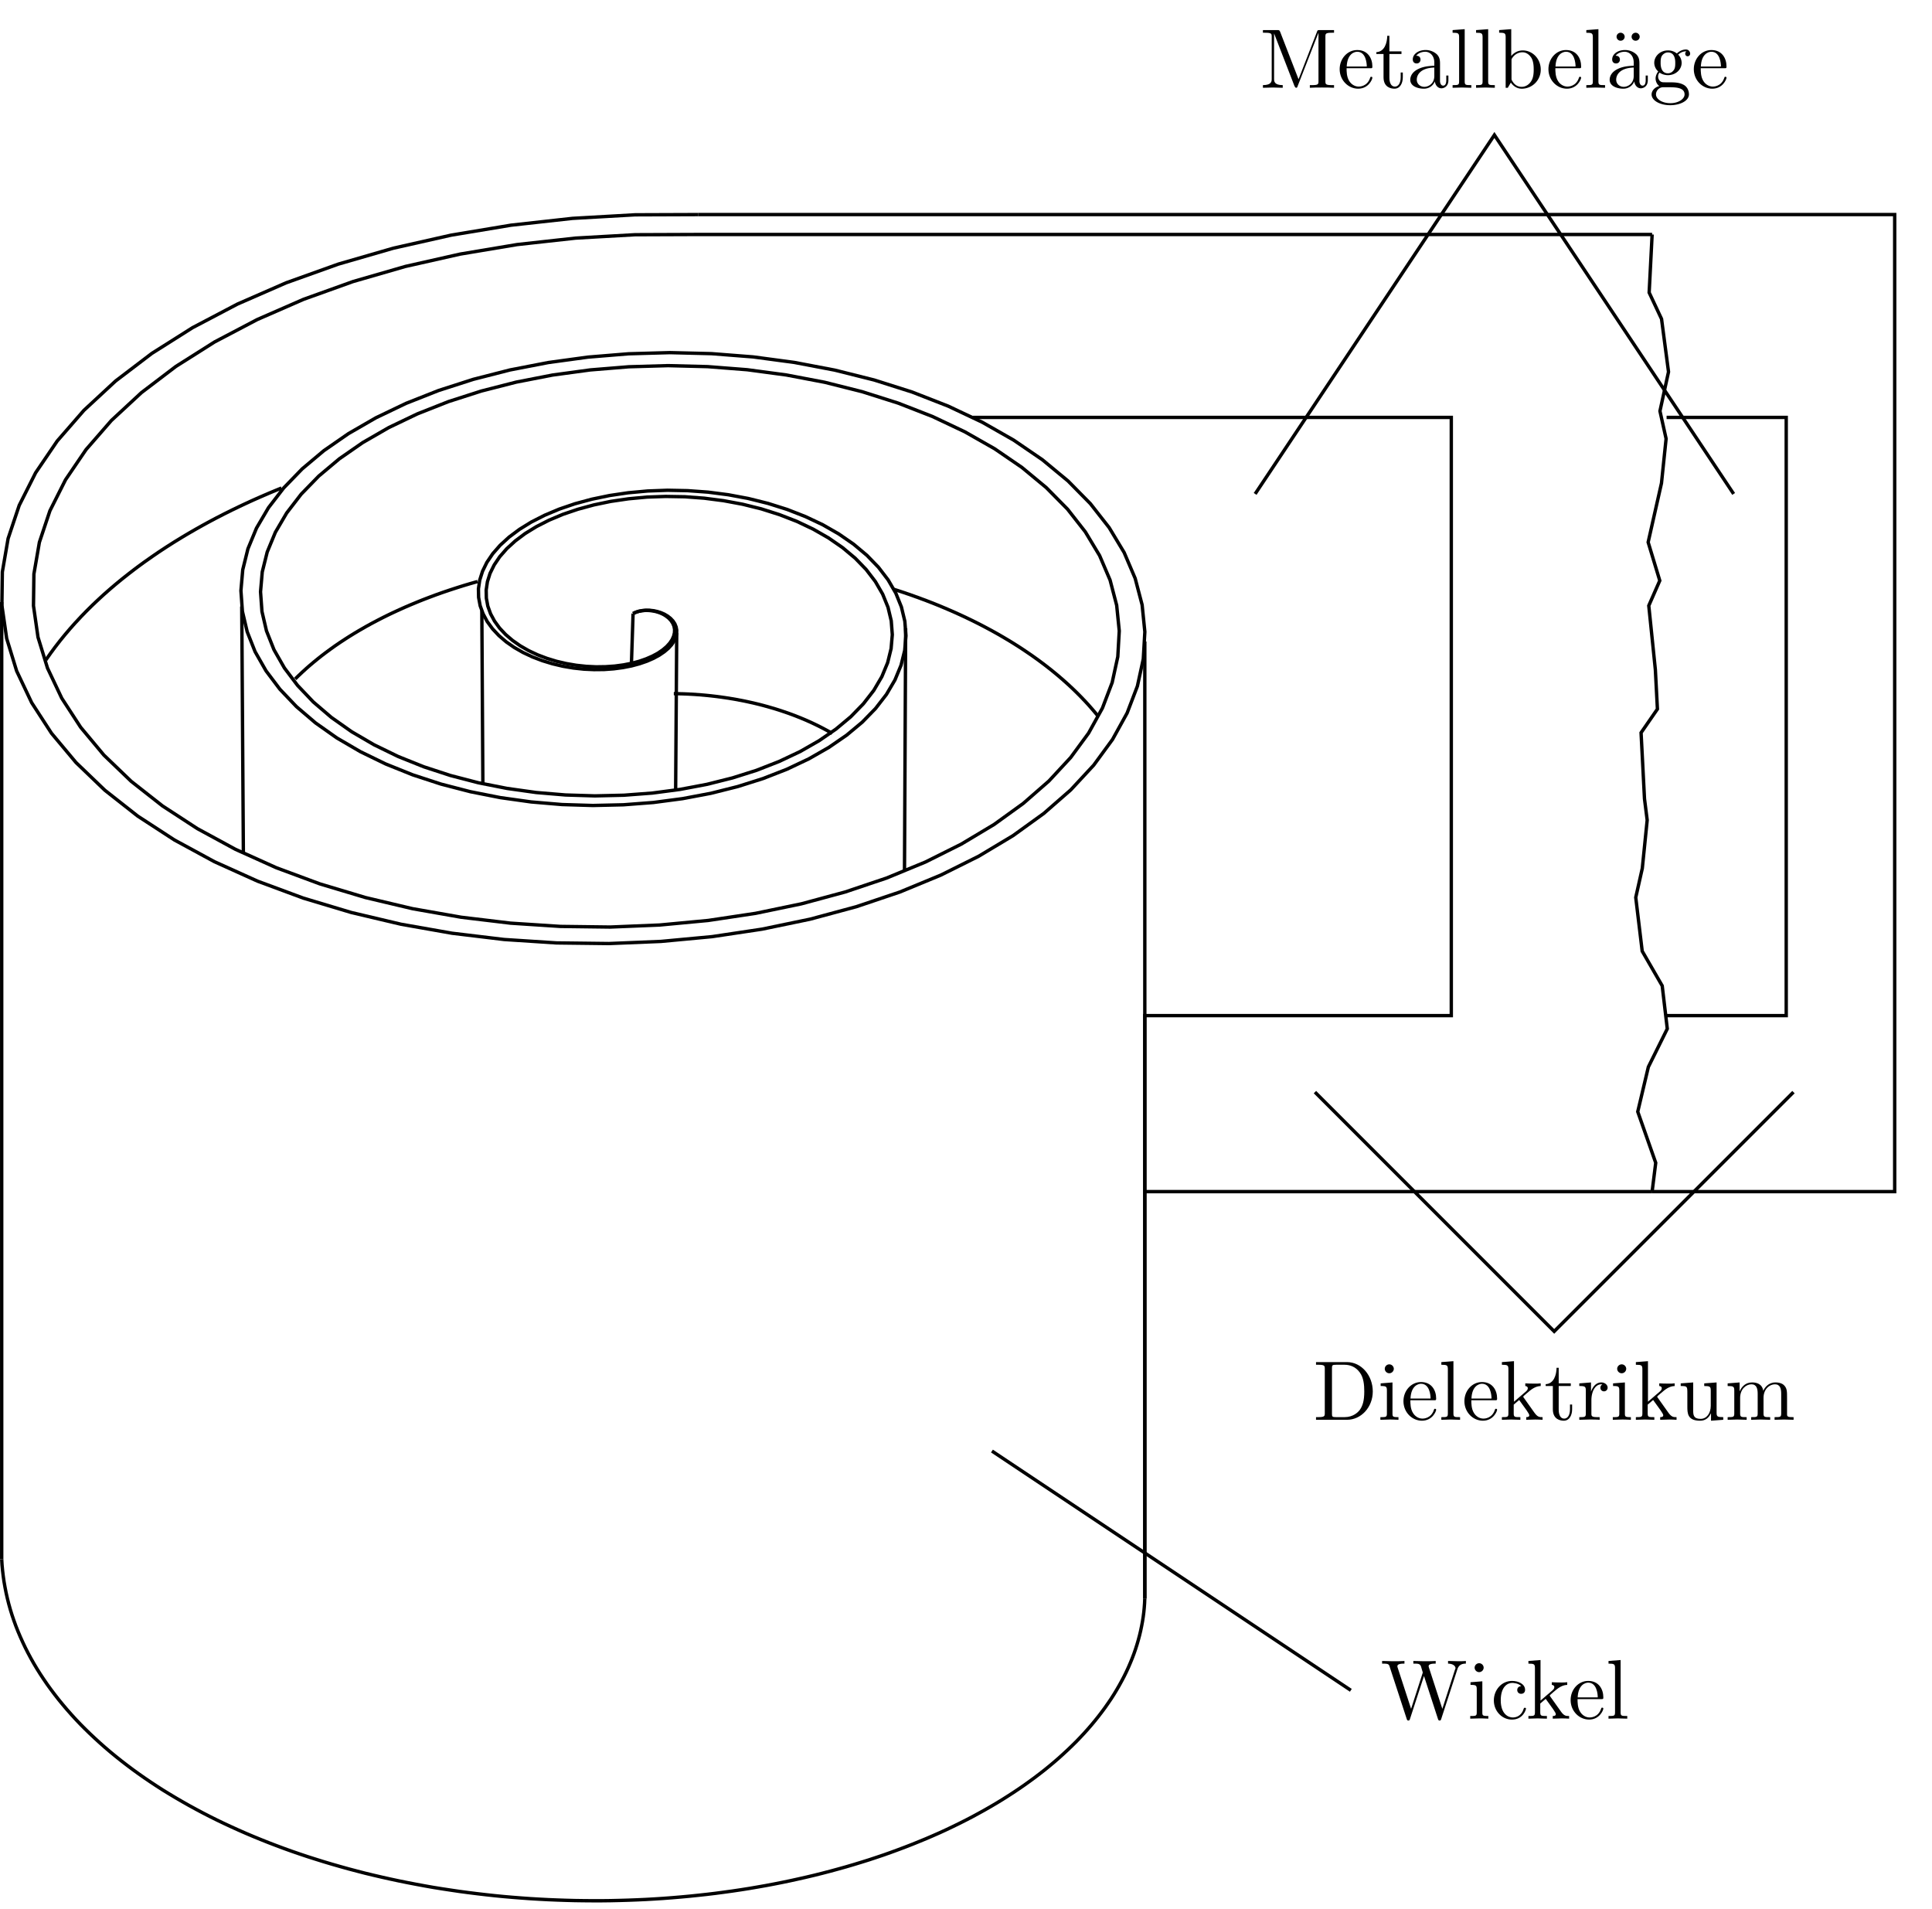 <svg xmlns="http://www.w3.org/2000/svg" xmlns:xlink="http://www.w3.org/1999/xlink" width="227.109" height="224.366"><defs><path id="b" d="M7.016-3.328c0-1.89-1.344-3.453-3.032-3.453H.344v.312h.234c.766 0 .797.11.797.469v5.219c0 .36-.031.469-.797.469H.344V0h3.64c1.657 0 3.032-1.469 3.032-3.328m-1 0c0 1.094-.188 1.687-.532 2.172-.203.265-.765.843-1.78.843h-1c-.454 0-.485-.062-.485-.39v-5.375c0-.328.031-.39.484-.39h1c.61 0 1.297.218 1.797.921.438.594.516 1.438.516 2.219m0 0"/><path id="c" d="M2.453 0v-.312c-.656 0-.703-.047-.703-.438v-3.64l-1.39.109v.312c.656 0 .734.063.734.547V-.75c0 .438-.11.438-.766.438V0l1.094-.031c.344 0 .687.015 1.031.031m-.547-6a.534.534 0 0 0-.531-.516A.533.533 0 0 0 .844-6c0 .281.234.531.531.531A.536.536 0 0 0 1.906-6m0 0"/><path id="d" d="M4.125-1.187c0-.094-.094-.11-.14-.11-.079 0-.11.063-.126.14C3.516-.14 2.625-.14 2.516-.14c-.485 0-.891-.296-1.11-.656-.312-.484-.312-1.14-.312-1.5h2.781c.219 0 .25 0 .25-.203 0-.984-.547-1.937-1.781-1.937C1.188-4.437.28-3.423.28-2.187.281-.86 1.312.108 2.453.108c1.219 0 1.672-1.093 1.672-1.296M3.469-2.5h-2.36C1.172-3.984 2-4.234 2.344-4.234c1.015 0 1.125 1.343 1.125 1.734m0 0"/><path id="e" d="M2.531 0v-.312c-.672 0-.781 0-.781-.438v-6.14l-1.422.109v.312c.688 0 .766.063.766.563V-.75c0 .438-.11.438-.766.438V0l1.094-.031Zm0 0"/><path id="f" d="M5.063 0v-.312c-.36 0-.579 0-.954-.516L2.844-2.61c0-.016-.063-.079-.063-.11 0-.047.719-.64.813-.719.625-.5 1.047-.515 1.25-.53v-.313c-.297.031-.422.031-.703.031-.344 0-.97-.016-1.11-.031v.312c.188.016.297.125.297.25 0 .203-.14.313-.219.39L1.703-2.124v-4.766l-1.422.11v.312c.688 0 .766.063.766.563V-.75c0 .438-.11.438-.766.438V0L1.36-.031 2.453 0v-.312c-.672 0-.781 0-.781-.438v-1.031l.64-.547C3.079-1.266 3.5-.718 3.5-.531c0 .187-.172.219-.36.219V0l1.063-.031c.297 0 .578.015.86.031m0 0"/><path id="g" d="M3.297-1.234v-.563h-.25v.547c0 .734-.297 1.11-.672 1.11-.656 0-.656-.907-.656-1.063V-3.97H3.14v-.312H1.719V-6.11h-.25c-.016.828-.313 1.875-1.281 1.922v.218h.843v2.735c0 1.218.922 1.343 1.282 1.343.703 0 .984-.703.984-1.343m0 0"/><path id="h" d="M3.61-3.781c0-.313-.313-.61-.735-.61-.719 0-1.078.672-1.219 1.094V-4.39l-1.375.11v.312c.688 0 .766.063.766.563V-.75c0 .438-.11.438-.766.438V0l1.125-.031c.407 0 .86 0 1.266.031v-.312h-.219c-.734 0-.75-.11-.75-.47v-1.515c0-.984.422-1.875 1.172-1.875.078 0 .094 0 .11.016a.43.43 0 0 0-.22.39.41.41 0 0 0 .422.422.421.421 0 0 0 .422-.437m0 0"/><path id="i" d="M5.313 0v-.312c-.704 0-.782-.063-.782-.547v-3.532l-1.453.11v.312c.688 0 .766.063.766.563v1.765c0 .86-.469 1.532-1.188 1.532-.844 0-.875-.47-.875-.985V-4.39l-1.468.11v.312c.78 0 .78.031.78.906v1.5c0 .766 0 1.672 1.5 1.672.563 0 1-.28 1.282-.89v.89Zm0 0"/><path id="j" d="M8.063 0v-.312c-.516 0-.766 0-.766-.297V-2.5c0-.86 0-1.156-.313-1.516-.14-.171-.468-.375-1.046-.375-.829 0-1.266.594-1.438.985-.14-.875-.875-.985-1.312-.985-.735 0-1.188.438-1.47 1.047V-4.39l-1.405.11v.312c.703 0 .78.063.78.563V-.75c0 .438-.109.438-.78.438V0l1.125-.031L2.547 0v-.312c-.656 0-.766 0-.766-.438v-1.828c0-1.031.703-1.594 1.328-1.594.625 0 .735.547.735 1.11V-.75c0 .438-.11.438-.766.438V0l1.125-.031L5.313 0v-.312c-.672 0-.782 0-.782-.438v-1.828c0-1.031.703-1.594 1.344-1.594.625 0 .734.547.734 1.11V-.75c0 .438-.109.438-.78.438V0l1.124-.031Zm0 0"/><path id="k" d="M8.719 0v-.312h-.235c-.765 0-.78-.11-.78-.47V-6c0-.36.015-.469.78-.469h.235v-.312H7.047c-.266 0-.266.015-.328.187L4.547-1 2.39-6.562c-.094-.22-.125-.22-.344-.22H.359v.313h.25c.766 0 .782.11.782.469v4.953c0 .266 0 .734-1.032.734V0l1.172-.031L2.688 0v-.312c-1.016 0-1.016-.47-1.016-.735V-6.39l2.39 6.172c.063.125.11.219.204.219.109 0 .14-.078.172-.187L6.89-6.47V-.78c0 .36-.016.469-.782.469h-.234V0c.36-.031 1.047-.031 1.422-.031.39 0 1.062 0 1.422.031m0 0"/><path id="l" d="M4.797-.89v-.547h-.25v.546c0 .579-.25.641-.36.641-.328 0-.375-.437-.375-.5v-1.984c0-.407 0-.797-.343-1.172a1.949 1.949 0 0 0-1.36-.531c-.812 0-1.5.453-1.5 1.109 0 .297.188.469.454.469a.435.435 0 0 0 .453-.453c0-.126-.047-.454-.5-.454.265-.359.75-.468 1.062-.468.485 0 1.063.39 1.063 1.28v.36c-.516.031-1.203.063-1.828.36-.75.343-1 .859-1 1.297 0 .796.968 1.046 1.593 1.046.657 0 1.11-.39 1.297-.859.047.39.313.813.781.813.204 0 .813-.141.813-.954m-1.656-.5c0 .937-.72 1.28-1.172 1.28-.485 0-.89-.343-.89-.843 0-.547.421-1.375 2.062-1.422Zm0 0"/><path id="m" d="M5.172-2.14c0-1.266-.969-2.25-2.11-2.25-.765 0-1.203.468-1.359.656v-3.157l-1.422.11v.312c.688 0 .766.063.766.563V0h.25l.36-.61c.155.22.562.72 1.296.72a2.234 2.234 0 0 0 2.219-2.25m-.828-.016c0 .375-.016.969-.313 1.406-.203.313-.578.64-1.11.64-.452 0-.812-.234-1.046-.609-.14-.203-.14-.234-.14-.406v-2.047c0-.187 0-.203.109-.36.39-.562.937-.64 1.172-.64.453 0 .797.266 1.047.64.25.407.28.97.28 1.376m0 0"/><path id="n" d="M4.797-.89v-.547h-.25v.546c0 .579-.25.641-.36.641-.328 0-.375-.437-.375-.5v-1.984c0-.407 0-.797-.343-1.172a1.949 1.949 0 0 0-1.36-.531c-.812 0-1.5.453-1.5 1.109 0 .297.188.469.454.469a.435.435 0 0 0 .453-.453c0-.126-.047-.454-.5-.454.265-.359.75-.468 1.062-.468.485 0 1.063.39 1.063 1.28v.36c-.516.031-1.203.063-1.828.36-.75.343-1 .859-1 1.297 0 .796.968 1.046 1.593 1.046.657 0 1.11-.39 1.297-.859.047.39.313.813.781.813.204 0 .813-.141.813-.954m-1.656-.5c0 .937-.72 1.28-1.172 1.28-.485 0-.89-.343-.89-.843 0-.547.421-1.375 2.062-1.422ZM2.078-6a.48.48 0 0 0-.469-.469.473.473 0 0 0-.484.469c0 .25.203.469.469.469.312 0 .484-.25.484-.469m1.766 0a.48.48 0 0 0-.469-.469.473.473 0 0 0-.484.469c0 .25.203.469.468.469.313 0 .485-.25.485-.469m0 0"/><path id="o" d="M4.813-4.016c0-.156-.125-.484-.5-.484-.204 0-.641.063-1.063.469a1.627 1.627 0 0 0-1.047-.36c-.922 0-1.61.688-1.61 1.454 0 .437.22.812.47 1.015-.125.156-.313.484-.313.828 0 .313.14.688.438.89C.594-.046.28.392.28.782c0 .719.985 1.266 2.188 1.266 1.172 0 2.203-.516 2.203-1.281 0-.344-.14-.86-.64-1.125-.532-.282-1.11-.282-1.704-.282-.25 0-.687 0-.75-.015-.312-.031-.531-.344-.531-.656 0-.047 0-.282.172-.47.39.266.797.298.984.298.922 0 1.61-.672 1.61-1.438 0-.375-.157-.734-.407-.969.36-.343.719-.39.89-.39 0 0 .063 0 .095.015-.11.032-.157.141-.157.266 0 .172.125.297.297.297a.295.295 0 0 0 .282-.313m-1.75 1.079c0 .265 0 .593-.157.828-.078.125-.312.406-.703.406-.86 0-.86-1-.86-1.219 0-.265 0-.594.157-.844.078-.109.313-.39.703-.39.86 0 .86.984.86 1.218M4.156.78c0 .532-.703 1.031-1.672 1.031-1 0-1.687-.5-1.687-1.03 0-.454.375-.829.812-.844h.579c.859 0 1.968 0 1.968.843m0 0"/><path id="p" d="M10.016-6.469v-.312c-.297.031-.61.031-.907.031l-1.187-.031v.312c.672.016.875.344.875.532 0 .046-.031.14-.063.187L7.25-1.156l-1.578-4.86a.555.555 0 0 1-.031-.156c0-.297.578-.297.828-.297v-.312c-.36.031-1.032.031-1.407.031l-1.218-.031v.312c.578 0 .781 0 .906.36l.203.687-1.375 4.266-1.594-4.89c-.015-.032-.015-.095-.015-.126 0-.297.578-.297.828-.297v-.312c-.36.031-1.031.031-1.406.031L.17-6.781v.312c.75 0 .798.047.907.422L3.063.031c.03.094.062.188.187.188.14 0 .156-.063.203-.203l1.64-5.032L6.735.031c.032.094.063.188.188.188.14 0 .156-.063.203-.203l1.89-5.813c.188-.578.61-.672 1-.672m0 0"/><path id="q" d="M4.125-1.187c0-.094-.11-.094-.14-.094-.079 0-.11.047-.126.093C3.58-.265 2.922-.14 2.563-.14c-.532 0-1.407-.421-1.407-2.015 0-1.625.813-2.047 1.344-2.047.094 0 .719.016 1.063.375-.407.031-.47.328-.47.453 0 .266.188.453.454.453.265 0 .469-.156.469-.469 0-.671-.766-1.046-1.532-1.046-1.234 0-2.14 1.062-2.14 2.296 0 1.266.969 2.25 2.125 2.25 1.328 0 1.656-1.187 1.656-1.296m0 0"/><clipPath id="a"><path d="M0 177h141v46.613H0Zm0 0"/></clipPath></defs><path fill="none" stroke="#000" stroke-miterlimit="10" stroke-width=".397" d="m5.395 77.574.078-.12.082-.118.172-.242.082-.117.086-.122.082-.117.09-.12.09-.118.085-.121.09-.117.086-.121.09-.118.094-.12.18-.235.093-.117.094-.121.09-.118.097-.117.188-.234.097-.117.094-.117.195-.235.102-.117.098-.113.097-.117.102-.118.098-.117.105-.117.102-.113.101-.118.102-.113.105-.117.102-.117.11-.113.21-.227.106-.117.109-.113.105-.118.329-.34.113-.113.105-.113.453-.453.114-.11.113-.113.117-.113.113-.113.122-.11.113-.113.117-.11.121-.113.117-.11.121-.112.118-.11.12-.11.122-.112.242-.22.25-.218.121-.11.375-.327.129-.11.125-.105.129-.11.125-.109.129-.105.129-.11.132-.105.13-.11.132-.105.13-.11.398-.316.136-.105.399-.317.14-.105.41-.317.137-.101.14-.106.138-.105.14-.102.14-.105.282-.203.14-.106 1.012-.71.297-.204.145-.098.148-.101.145-.102.152-.097.149-.102.152-.098.148-.097.153-.102.148-.097.152-.098.157-.098.457-.293.312-.195.156-.094.157-.097.156-.094.16-.098.156-.097.16-.094.157-.094.16-.098.48-.28.329-.188.16-.094.164-.094.16-.09.168-.093.164-.094.164-.09.164-.094.168-.09.164-.09.168-.093.504-.27.172-.09.336-.18.172-.09.172-.085.171-.09.172-.086.344-.18.172-.085.176-.086.172-.086.175-.086.176-.09.176-.086.176-.082.18-.086.35-.172.18-.082.176-.086.18-.082.18-.086.36-.164.179-.086.183-.082.18-.082.367-.164.184-.078.18-.082.187-.082.184-.078.183-.082.188-.078.183-.079.184-.082.937-.39.192-.078.187-.075.192-.078M34.707 79.8l.219-.218.074-.07.074-.075.074-.07.079-.07.074-.074.074-.07.078-.071.074-.074.313-.281.078-.075.156-.14.082-.07.078-.07.246-.212.079-.066.086-.07.246-.212.086-.066.082-.07.086-.067.082-.07.086-.07.082-.067.09-.07.085-.066.086-.07.086-.067.086-.07.18-.133.086-.067.09-.07.359-.266.094-.066.09-.066.09-.07.09-.063.28-.2.09-.066.188-.133.094-.062.097-.067.094-.062.094-.066.097-.067.094-.062.098-.063.097-.066.196-.125.097-.067.196-.125.101-.066.102-.063.195-.125.61-.375.101-.058.106-.063.101-.062.106-.063.101-.058.106-.063.105-.058.106-.063.105-.058.106-.063.105-.059.105-.062.211-.117.22-.117.105-.063.437-.234.11-.055.218-.117.114-.059.109-.058.113-.055.11-.059.113-.058.11-.055.113-.059.226-.109.113-.058.114-.055.117-.059.226-.11.118-.054.113-.055.586-.273.117-.05.234-.11.118-.05.12-.056.118-.054.12-.051.118-.055.363-.152.118-.055.363-.152.125-.05.242-.102.125-.051.121-.051.125-.05.121-.052.125-.046.25-.102.125-.047.125-.05.25-.094.13-.051.25-.094.128-.047.125-.047.129-.047.125-.05.258-.094.129-.043.386-.14.13-.044.128-.047.133-.043.129-.046.129-.043.133-.043.129-.047.53-.172.13-.043.265-.086.137-.043.266-.086.132-.039.133-.043.137-.043.133-.039.137-.043.136-.039.133-.039.137-.043.957-.273M105.074 69.266l.153.05.156.051.152.047.61.203.156.051.152.05.149.055.304.102.153.055.148.05.152.055.297.11.153.05.296.11.153.058.144.055.153.055.297.109.144.059.149.054.148.059.144.058.149.055.148.059.434.176.148.058.145.059.144.062.141.059.145.062.289.118.144.062.14.063.145.062.141.059.14.062.145.063.422.187.14.067.282.125.137.066.14.062.137.067.14.062.274.133.14.067.548.265.132.067.137.066.133.07.137.067.132.066.137.07.133.07.133.067.531.281.129.07.133.071.129.07.132.07.13.071.128.074.133.07.129.075.129.07.129.074.125.07.129.075.125.074.257.148.75.446.125.078.122.074.125.078.12.074.126.079.12.078.122.074.484.312.235.157.12.078.118.082.234.156.117.082.118.078.117.082.117.078.117.082.113.082.114.079.226.164.118.082.113.082.11.082.112.082.11.082.113.086.113.082.11.082.11.086.109.082.109.086.11.082.105.086.11.086.105.082.109.086.527.43.102.085.105.086.106.09.203.172.101.09.204.172.101.09.098.09.101.085.098.09.102.09.097.09.098.086.098.09.093.09.196.179.097.094.282.27.093.093.094.09.367.367.09.094.09.09.18.187.086.094.09.09.09.094.429.468.086.098.164.187.086.098.164.188.082.097.082.094.078.098.082.093.082.098.078.098.078.093.079.098M79.207 81.531h.098l.097.004h.098l.102.004h.195l.098.004.101.004.098.004h.097l.102.004.195.007.102.004.293.012.101.004.098.008.102.004.097.004.098.007.101.004.098.008.102.004.195.016.102.008.097.007.102.004.097.008.102.008.098.008.097.011.102.008.098.008.101.008.098.012.101.007.098.012.102.008.195.023.101.008.098.012.102.012.097.011.102.012.195.023.102.012.097.012.102.016.195.023.102.016.097.011.098.016.102.016.097.011.102.016.195.031.098.012.101.015.098.016.098.02.097.015.102.016.195.031.098.02.101.015.098.02.098.015.293.06.097.015.102.02.488.097.098.023.094.02.101.02.094.023.098.02.097.023.098.02.098.023.097.02.098.023.094.023.195.047.094.023.195.047.094.024.097.023.094.028.098.023.094.023.097.028.094.023.094.028.097.027.094.023.098.028.469.136.097.028.281.082.094.031.094.027.094.032.093.027.09.031.094.028.281.093.09.032.094.03.09.032.094.027.09.036.093.03.18.063.094.032.09.035.09.031.09.035.093.031.18.07.09.032.269.105.086.036.27.105.085.035.09.035.086.04.09.035.086.035.09.039.086.035.086.039.09.035.257.117.086.035.258.118.082.039.086.039.086.043.086.039.082.039.086.043.082.039.086.039.082.043.082.039.086.043.082.043.082.039.41.215.078.043.164.086.078.043.082.043.078.047.082.043.079.043.078.046.078.043.082.047.078.047"/><path fill="none" stroke="#000" stroke-miterlimit="10" stroke-width=".397" d="m74.418 72.117.316-.152.36-.117.398-.078.426-.04.441.004.45.047.449.094.437.137.41.18.38.226.335.262.285.3.223.336.149.368.074.386-.008.41-.102.426-.191.43-.29.434-.386.43-.488.413-.586.399-.68.37-.773.337-.86.297-.94.254-1.017.199-1.078.144-1.132.082-1.176.012-1.211-.055-1.227-.132-1.23-.208-1.223-.289-1.195-.363-1.16-.441-1.106-.52-1.039-.594-.953-.664-.855-.734-.747-.797-.625-.855-.484-.907-.344-.945-.183-.984-.02-1.012.153-1.027.328-1.035.507-1.036.688-1.02.871-.995 1.05-.961 1.227-.914 1.399-.864 1.558-.792 1.711-.72 1.852-.632 1.984-.535 2.094-.434 2.191-.324 2.274-.207 2.332-.086 2.371.047 2.39.172 2.387.308 2.364.442 2.316.578 2.242.707 2.149.84 2.035.96 1.894 1.087 1.735 1.199 1.558 1.305 1.356 1.398 1.14 1.488.907 1.563.656 1.625.402 1.672.133 1.71-.148 1.731-.43 1.734-.715 1.73-1 1.7-1.285 1.66-1.566 1.606-1.832 1.527-2.098 1.441-2.344 1.34-2.582 1.223-2.793 1.09-2.988.945-3.16.793-3.313.625-3.433.453-3.528.27-3.593.082-3.625-.11-3.633-.308-3.602-.504-3.543-.7-3.45-.894-3.32-1.086-3.167-1.273-2.977-1.446-2.766-1.613-2.511-1.77-2.246-1.917-1.946-2.043-1.629-2.16-1.289-2.258-.925-2.336-.563-2.395-.176-2.441.215-2.457.61-2.461 1.007-2.434 1.407-2.394 1.793-2.328 2.175-2.243 2.543-2.136 2.895-2.004 3.23-1.863 3.543-1.696 3.825-1.511 4.085-1.313 4.309-1.102 4.5-.87 4.66-.637 4.774-.391 4.855-.137 4.895.121 4.89.383 4.844.649 4.758.906 4.629 1.16 4.457 1.414 4.242 1.656 3.992 1.887 3.7 2.106 3.378 2.308 3.016 2.496 2.625 2.664 2.207 2.813 1.766 2.933 1.296 3.04.817 3.113.32 3.168-.183 3.191-.692 3.192-1.207 3.16-1.715 3.105-2.21 3.02-2.7 2.91-3.176 2.773-3.617 2.61-4.047 2.425-4.441 2.211-4.805 1.985-5.133 1.73-5.418 1.461-5.66 1.176-5.863.879-6.012.562-6.113.25-6.164-.074-6.164-.402-6.11-.735-6.007-1.058-5.844-1.38-5.637-1.69-5.379-1.993-5.066-2.285-4.707-2.555-4.317-2.808-3.867-3.043-3.39-3.254-2.88-3.441-2.331-3.594-1.766-3.727-1.172-3.82-.562-3.895.054-3.925.676-3.926 1.305-3.899 1.93-3.832 2.539-3.734 3.14-3.605 3.715-3.442 4.27-3.25 4.785-3.023 5.277-2.774 5.723-2.5 6.129-2.195 6.48-1.875 6.785-1.531 7.04-1.172 7.226-.8 7.363-.419 7.438-.027"/><g clip-path="url(#a)"><path fill="none" stroke="#000" stroke-miterlimit="10" stroke-width=".397" d="m134.57 187.898-.023.543-.04.54-.054.542-.07.543-.086.54-.102.542-.113.54-.129.542-.144.54-.157.539-.172.539-.187.539-.203.535-.219.535-.23.535-.246.531-.262.532-.278.527-.289.527-.304.524-.317.523-.332.52-.351.515-.36.516-.379.512-.39.511-.403.504-.418.504-.433.5-.445.496-.461.493-.473.492-.492.484-.5.48-.516.477-.527.477-.54.468-.554.465-.566.461-.582.453-.594.453-.61.446-.617.441-.629.434-.644.43-.656.425-.668.422-.68.414-.691.406-.704.403-.714.394-.727.395-.738.383-.75.379-.758.37-.77.368-.78.36-.794.35-.8.345-.813.335-.82.333-.832.324-.84.316-.852.313-.855.304-.871.293-.875.29-.887.277-.895.273-.902.266-.91.254-.918.25-.926.242-.933.234-.938.223-.95.215-.952.21-.961.2-.965.191-.973.184-.98.172-.98.168-.989.156-.996.148-1 .137-1.004.133-1.008.121-1.015.11-1.016.105-1.02.094-1.023.086-1.027.078-1.032.066-1.03.059-1.036.047-1.04.039-1.038.03-1.043.024-1.04.012h-1.046l-1.043-.008-1.047-.015-1.047-.028-1.047-.035-1.046-.043-1.047-.055-1.043-.062-1.047-.074-1.043-.082-1.043-.09-1.043-.102-1.04-.113-1.034-.121-1.035-.129-1.036-.137-1.027-.152-1.027-.156-1.024-.164-1.02-.18-1.015-.188-1.012-.195-1.007-.203-1.004-.215-.996-.222-.993-.231-.988-.238-.98-.254-.977-.258-.969-.27-.965-.277-.957-.285-.949-.297-.945-.3-.934-.313-.93-.32-.917-.329-.91-.34-.907-.347-.894-.356-.887-.363-.875-.37-.867-.38-.86-.39-.851-.395-.836-.402-.832-.414-.813-.418-.808-.43-.797-.434-.785-.445-.778-.45-.761-.456-.754-.461-.738-.473-.727-.48-.715-.485-.703-.492-.691-.5-.676-.508-.664-.511-.653-.52-.636-.523-.625-.532-.61-.539-.593-.543-.582-.546-.57-.555-.555-.559-.54-.566-.523-.574-.508-.575-.492-.582-.48-.586-.461-.59-.45-.597-.433-.598-.414-.605-.403-.61-.386-.613-.368-.617-.351-.621-.332-.621-.32-.63-.301-.632-.285-.633-.27-.636-.254-.641-.234-.645-.219-.644-.2-.649-.183-.652-.164-.652-.148-.653-.13-.66-.116-.656-.094-.66-.078-.66-.063-.664-.039-.664"/></g><path fill="none" stroke="#000" stroke-miterlimit="10" stroke-width=".397" d="m74.418 72.117.3-.144.34-.11.38-.078.402-.035.422.004.43.043.425.09.414.129.39.171.36.215.32.25.27.285.211.32.145.348.07.368-.012.39-.094.403-.183.41-.274.41-.367.406-.465.395-.554.379-.649.351-.734.32-.817.286-.894.238-.965.191-1.023.137-1.078.074-1.118.016-1.148-.055-1.164-.125L66.59 78l-1.164-.27-1.137-.347-1.101-.418-1.051-.492-.985-.567-.906-.633-.812-.695-.711-.758-.59-.812-.465-.86-.324-.902-.172-.933-.02-.961.145-.977.308-.98.485-.985.652-.969.828-.945 1-.914 1.164-.871 1.329-.816 1.48-.754 1.625-.684 1.762-.598 1.882-.511 1.989-.414 2.082-.305 2.16-.2 2.215-.077 2.254.039 2.27.168 2.269.293 2.246.418 2.2.546 2.128.676 2.043.793 1.934.918 1.8 1.031 1.645 1.137 1.48 1.238 1.29 1.332 1.081 1.414.86 1.48.629 1.548.379 1.59.125 1.625-.141 1.64-.406 1.653-.68 1.64-.95 1.617-1.222 1.575-1.484 1.523-1.742 1.453-1.993 1.371-2.23 1.274-2.45 1.156-2.656 1.04-2.835.897-3.004.754-3.149.594-3.258.43-3.351.254-3.414.078-3.446-.106-3.449-.289-3.422-.48-3.367-.664-3.277-.852-3.156-1.031-3.008-1.207-2.828-1.375-2.625-1.531-2.391-1.684-2.129-1.82-1.848-1.942-1.546-2.05-1.227-2.145-.883-2.219-.531-2.277-.168-2.316.203-2.336.582-2.336.957-2.317 1.332-2.273 1.703-2.211 2.07-2.129 2.415-2.027 2.754-1.91 3.066-1.766 3.363-1.61 3.637-1.437 3.879-1.246 4.094-1.047 4.277-.832 4.426-.602 4.535-.37 4.613-.133 4.649.117 4.648.363 4.602.617 4.52.86 4.394 1.105 4.234 1.344 4.031 1.57 3.79 1.793 3.519 2 3.207 2.195 2.863 2.372 2.496 2.527 2.094 2.672 1.68 2.789 1.234 2.887.774 2.96.304 3.008-.172 3.031-.66 3.032-1.144 3.004-1.63 2.949-2.105 2.867-2.562 2.766-3.016 2.632-3.437 2.481-3.844 2.3-4.219 2.106-4.566 1.883-4.875 1.64-5.145 1.391-5.379 1.117-5.57.836-5.71.536-5.806.238-5.859-.074-5.855-.383-5.805-.696-5.707-1.003-5.55-1.313-5.356-1.605-5.11-1.895-4.812-2.168-4.473-2.43-4.098-2.668-3.68-2.89-3.218-3.09-2.73-3.27-2.22-3.414-1.675-3.539-1.117-3.632-.531-3.696.05-3.73.645-3.73 1.238-3.704 1.832-3.64 2.414-3.551 2.98-3.422 3.528-3.27 4.059-3.086 4.547-2.875 5.011-2.632 5.438-2.375 5.82-2.09 6.16-1.778 6.446-1.453 6.683-1.117 6.867-.758 6.996-.398 7.063-.027M134.574 75.398v112.5M.2 70.77v112.5M28.418 71.281l.191 29M106.46 73.863l-.136 28.52M56.64 71.793l.122 20.328M74.418 72.117l-.191 5.852M79.55 74.414l-.128 18.453M81.71 27.563h112.5M194.21 27.563l-.35 6.824 1.456 3.101.82 6.219-1.007 4.61.723 3.25-.543 5.226-1.567 6.941 1.367 4.512-1.293 2.945.774 7.528.242 4.625-1.922 2.781.402 7.766.317 2.504-.574 5.667-.77 3.426.758 6.309 2.352 4.074.597 5.05-2.226 4.49-1.246 5.257 2.113 6.008-.422 3.386M194.21 140.062h-59.636v47.836"/><path fill="none" stroke="#000" stroke-miterlimit="10" stroke-width=".397" d="M82.098 25.219h140.625v114.843H194.21"/><path fill="none" stroke="#000" stroke-miterlimit="10" stroke-width=".397" d="M114.352 49.063h56.25v70.312h-36.028v68.523M195.91 49.063h14.063v70.312H195.91"/><path fill="none" stroke="#000" stroke-miterlimit="10" stroke-width=".397" d="m154.574 128.367 28.125 28.125 28.125-28.125"/><use xlink:href="#b" x="154.356" y="166.882"/><use xlink:href="#c" x="161.938" y="166.882"/><use xlink:href="#d" x="164.697" y="166.882"/><use xlink:href="#e" x="169.103" y="166.882"/><use xlink:href="#d" x="171.862" y="166.882"/><use xlink:href="#f" x="176.268" y="166.882"/><use xlink:href="#g" x="181.508" y="166.882"/><use xlink:href="#h" x="185.368" y="166.882"/><use xlink:href="#c" x="189.258" y="166.882"/><use xlink:href="#f" x="192.017" y="166.882"/><use xlink:href="#i" x="197.257" y="166.882"/><use xlink:href="#j" x="202.774" y="166.882"/><path fill="none" stroke="#000" stroke-miterlimit="10" stroke-width=".397" d="m147.543 58.055 28.125-42.188 28.125 42.188"/><use xlink:href="#k" x="148.099" y="10.317"/><use xlink:href="#d" x="157.199" y="10.317"/><use xlink:href="#g" x="161.605" y="10.317"/><use xlink:href="#l" x="165.465" y="10.317"/><use xlink:href="#e" x="170.427" y="10.317"/><use xlink:href="#e" x="173.186" y="10.317"/><use xlink:href="#m" x="175.945" y="10.317"/><use xlink:href="#d" x="181.74" y="10.317"/><use xlink:href="#e" x="186.146" y="10.317"/><use xlink:href="#n" x="188.905" y="10.317"/><use xlink:href="#o" x="193.867" y="10.317"/><use xlink:href="#d" x="198.829" y="10.317"/><path fill="none" stroke="#000" stroke-miterlimit="10" stroke-width=".397" d="m116.605 170.555 42.188 28.125"/><use xlink:href="#p" x="162.298" y="202.011"/><use xlink:href="#c" x="172.5" y="202.011"/><use xlink:href="#q" x="175.259" y="202.011"/><use xlink:href="#f" x="179.387" y="202.011"/><use xlink:href="#d" x="184.349" y="202.011"/><use xlink:href="#e" x="188.755" y="202.011"/></svg>